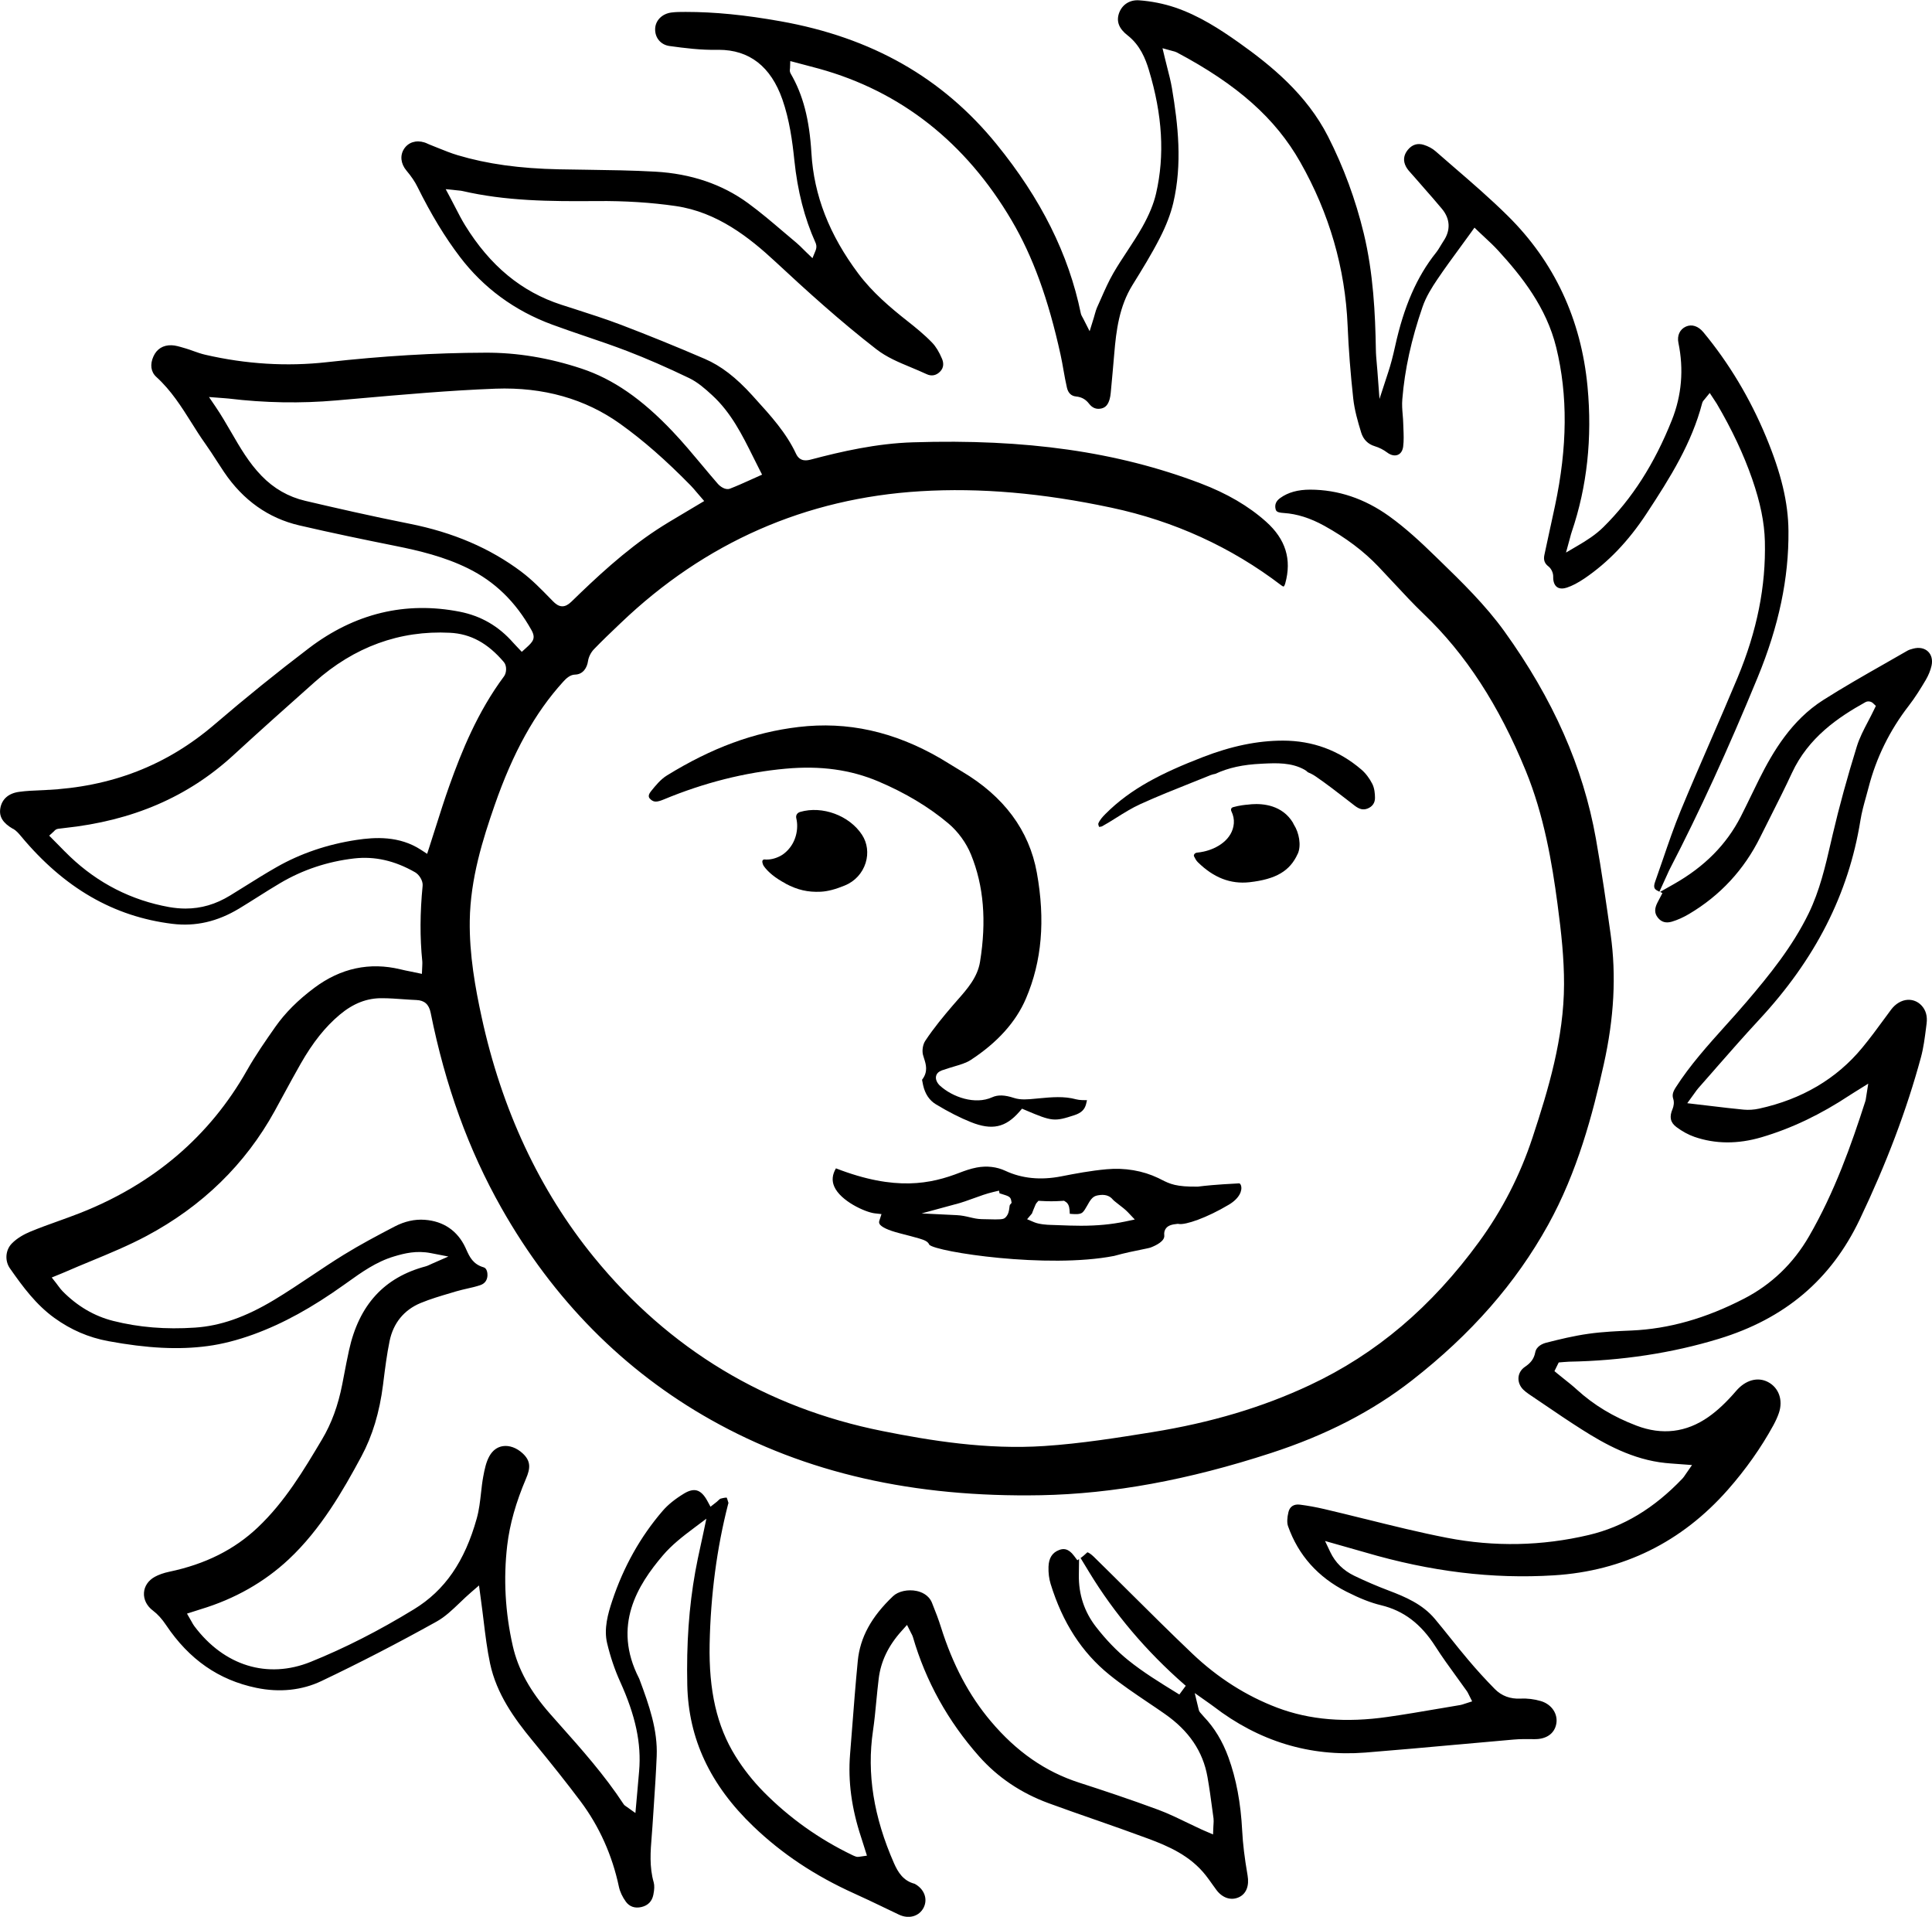 <?xml version="1.0" encoding="UTF-8"?>
<svg id="Layer_2" data-name="Layer 2" xmlns="http://www.w3.org/2000/svg" viewBox="0 0 40.297 39.97">
  <g id="Layer_1-2" data-name="Layer 1">
    <g>
      <polygon points="8.938 2.958 8.938 2.958 8.938 2.958 8.938 2.958" stroke-width="0"/>
      <path d="m.27,17.28c.071.041.123.103.168.157.899,1.08,1.933,1.678,3.161,1.828.481.058.936-.046,1.39-.32.129-.078.257-.159.384-.239.154-.097.313-.198.473-.292.469-.277.987-.449,1.54-.513.431-.049.847.045,1.273.289.082.047.167.175.156.282-.055.561-.058,1.076-.007,1.575.002.023.001.046-0.0.078l-.008.183-.24-.05c-.072-.014-.141-.028-.209-.045-.641-.154-1.244-.025-1.792.384-.345.257-.613.526-.819.82-.192.274-.409.585-.589.903-.776,1.373-1.952,2.376-3.494,2.98-.148.058-.299.112-.446.165-.185.066-.393.141-.585.221-.109.046-.264.125-.381.246-.132.136-.149.359-.037.518.271.388.546.758.927,1.033.347.25.714.407,1.121.483.816.151,1.476.184,2.076.103.301-.04.624-.123.96-.245.61-.223,1.211-.552,1.89-1.037l.062-.044c.296-.212.603-.432.975-.543.224-.067.468-.127.768-.069l.365.071-.34.149c-.02.009-.036.016-.05.023-.03.014-.056.026-.083.033-.867.231-1.39.803-1.599,1.748-.039.178-.074.359-.107.533l-.035.181c-.086.439-.223.814-.421,1.146-.381.641-.776,1.303-1.34,1.836-.49.464-1.094.766-1.846.924-.118.025-.22.061-.304.107-.133.074-.215.194-.224.329-.01.142.059.28.19.377.094.071.184.169.272.301.481.716,1.096,1.144,1.88,1.307.484.101.953.052,1.358-.141.799-.38,1.608-.798,2.405-1.242.175-.097.326-.242.486-.395.075-.072.152-.146.234-.216l.163-.141.044.329c.019.135.035.271.052.407.036.297.073.601.135.893.135.632.503,1.144.882,1.604.415.505.725.896,1.005,1.269.391.523.66,1.122.8,1.782.022.103.074.213.146.312.076.103.188.141.323.11.137-.032.221-.118.249-.255.023-.112.025-.196.008-.258-.094-.328-.067-.652-.042-.965.006-.07.012-.141.016-.212.009-.141.018-.283.028-.424.023-.344.046-.691.06-1.032.022-.541-.152-1.05-.363-1.612-.002-.004-.003-.009-.006-.013-.562-1.096-.028-1.945.499-2.563.186-.218.408-.391.658-.578l.248-.186-.064.303c-.018.085-.036.169-.055.254-.04.183-.08.366-.112.547-.132.735-.186,1.509-.167,2.366.025,1.118.476,2.081,1.377,2.945.598.573,1.286,1.031,2.104,1.4.193.087.388.18.576.27l.018.009c.114.055.228.11.343.164.205.096.42.034.512-.148.091-.181.012-.39-.188-.497-.238-.061-.347-.241-.429-.425-.427-.97-.571-1.874-.44-2.764.03-.203.05-.41.069-.612.015-.157.031-.319.051-.482.045-.358.201-.682.476-.988l.114-.127.091.181c.011.02.024.043.032.071.266.918.731,1.757,1.382,2.491.387.436.874.764,1.449.975.319.117.645.231.961.341l.024.008c.359.126.731.256,1.094.391.41.153.875.35,1.201.768.046.059.089.119.132.18.029.041.059.082.089.123.125.166.303.224.466.15.154-.07.221-.237.182-.458-.064-.37-.098-.656-.112-.927-.03-.583-.124-1.084-.287-1.532-.123-.338-.292-.616-.514-.849-.027-.029-.053-.059-.078-.089-.022-.027-.027-.053-.031-.071l-.08-.332.306.216c.031.022.058.04.083.06.949.731,2.015,1.055,3.168.965.641-.051,1.292-.11,1.922-.167l.015-.001c.385-.035.769-.07,1.154-.103.144-.013.289-.011.425-.009.254.007.429-.11.468-.318.039-.208-.096-.409-.322-.476-.135-.04-.285-.059-.422-.051-.216.01-.396-.056-.539-.201-.193-.196-.379-.4-.553-.607-.13-.153-.26-.315-.374-.458-.109-.136-.215-.268-.323-.397-.256-.306-.615-.459-.961-.59-.241-.091-.483-.195-.718-.308-.229-.11-.398-.277-.501-.494l-.11-.232.437.124c.134.038.268.075.401.114,1.369.402,2.657.558,3.938.478,1.442-.09,2.663-.691,3.628-1.787.372-.423.691-.874.946-1.34.05-.092.088-.176.116-.258.091-.266.001-.525-.225-.645-.216-.114-.471-.043-.666.184-.201.234-.39.412-.579.544-.461.323-.966.384-1.499.181-.485-.184-.893-.431-1.246-.753-.085-.078-.178-.151-.267-.222l-.015-.012c-.038-.03-.076-.06-.113-.091l-.071-.059.089-.181.109-.009c.035-.003.071-.006.106-.007,1.101-.02,2.151-.18,3.122-.476,1.38-.42,2.342-1.234,2.94-2.487.561-1.176.979-2.282,1.278-3.383.053-.195.08-.405.106-.609l.012-.096c.02-.155-.016-.282-.108-.379-.078-.082-.18-.121-.287-.116-.129.008-.254.083-.345.204l-.143.194c-.146.2-.298.406-.46.602-.534.647-1.258,1.074-2.15,1.269-.109.024-.221.031-.324.021-.221-.021-.441-.047-.673-.075l-.502-.059.158-.218c.027-.038.048-.068.072-.095.111-.126.221-.252.332-.378l.036-.042c.276-.315.589-.672.899-1.006,1.176-1.265,1.867-2.624,2.114-4.155.027-.171.074-.339.119-.5l.003-.011c.017-.06.034-.121.049-.181.16-.619.442-1.191.837-1.701.135-.174.251-.363.356-.54.056-.095.098-.198.12-.297.026-.117 0-.224-.071-.293-.074-.072-.187-.095-.308-.063-.045.012-.091.024-.126.045-.166.096-.332.191-.498.285-.417.237-.847.483-1.258.744-.657.419-1.043,1.068-1.333,1.647-.057.114-.112.228-.168.343-.071.146-.142.293-.216.438-.299.584-.755,1.045-1.395,1.408l-.288.163.048.025-.103.197c-.066.128-.064.225.007.315.074.094.171.121.297.083.116-.035.234-.088.351-.157.652-.385,1.153-.926,1.489-1.607.071-.144.144-.288.217-.432.151-.299.303-.601.442-.901.344-.744.969-1.165,1.534-1.479.057-.031.123-.012.157.02l.061.058-.037.076c-.039.081-.08.161-.122.241-.096.183-.183.35-.238.528-.197.635-.367,1.253-.504,1.839l-.038.164c-.114.494-.232,1.004-.463,1.479-.341.699-.824,1.291-1.289,1.837-.149.175-.301.344-.449.508-.363.404-.738.821-1.035,1.285-.062.097-.076.161-.051.238.024.074.008.156-.014.209-.072.166-.047.283.08.378.12.09.25.161.377.205.434.15.903.153,1.394.009.626-.184,1.233-.473,1.854-.884.029-.019.059-.038.095-.06l.281-.175-.047.298c-.004.029-.007.048-.013.066-.295.919-.642,1.897-1.175,2.819-.328.568-.784,1.005-1.353,1.299-.803.415-1.572.632-2.352.666-.278.012-.594.025-.896.068-.3.042-.598.114-.876.185-.077.019-.209.072-.234.203-.029.148-.106.227-.214.301-.079.053-.127.132-.135.221-.008.092.029.186.101.256.032.031.07.061.112.09l.303.205c.267.182.537.365.807.536.48.305,1.061.627,1.739.697.076.008.151.013.233.019l.324.024-.142.205c-.019.029-.035.053-.056.075-.592.622-1.232,1.008-1.957,1.179-.974.23-1.967.25-2.953.059-.573-.111-1.148-.254-1.704-.392l-.039-.009c-.27-.067-.541-.134-.811-.197-.178-.042-.351-.073-.516-.094-.125-.016-.211.039-.239.153-.03.122-.033.228-.009.296.214.605.624,1.065,1.221,1.367.277.14.505.23.718.281.473.114.834.388,1.136.862.138.216.292.428.441.633.072.099.144.198.214.297.014.019.024.041.036.065l.074.148-.165.053c-.026.009-.052.018-.08.023-.142.023-.283.048-.425.072l-.02.003c-.35.06-.712.122-1.07.173-.875.126-1.628.063-2.302-.191-.646-.244-1.243-.623-1.774-1.128-.451-.429-.911-.887-1.317-1.29-.246-.245-.492-.489-.74-.732-.058-.056-.104-.084-.132-.092-.011.01-.032.028-.045.041-.023.021-.046.042-.07.059l-.027.02.18.296c.523.861,1.191,1.649,1.986,2.344l.028.024-.134.182-.06-.037c-.343-.211-.695-.427-1.012-.683-.231-.187-.455-.418-.666-.69-.243-.312-.364-.677-.358-1.082l.004-.332-.035.025-.069-.092c-.123-.166-.23-.153-.31-.123-.144.054-.217.168-.223.351-.004.126.011.249.044.356.25.81.651,1.43,1.226,1.895.254.206.534.394.803.576.119.08.235.158.349.238.507.353.8.784.894,1.318.039.222.07.447.099.666l.027.198c.005.041.002.078-0.0.115-.001.018-.003.033-.003.049l-.007.17-.197-.085c-.024-.01-.044-.019-.063-.028-.089-.041-.177-.084-.265-.126l-.013-.006c-.197-.095-.4-.194-.605-.27-.593-.22-1.194-.418-1.652-.566-.703-.227-1.305-.645-1.84-1.279-.453-.536-.794-1.179-1.041-1.965-.047-.149-.107-.31-.187-.507-.069-.169-.229-.226-.318-.245-.182-.039-.386.006-.493.108-.454.431-.688.86-.736,1.35-.046.475-.084.96-.12,1.429l-.041.52c-.045.56.031,1.127.232,1.733.019.056.036.113.054.17l.066.209-.152.022c-.015.004-.05.007-.077-.002-.027-.009-.052-.02-.077-.032-.692-.333-1.312-.775-1.844-1.313-.227-.23-.428-.484-.595-.754-.385-.621-.555-1.362-.536-2.334.021-1.025.151-2.007.386-2.919l.007-.022c-.004-.013-.008-.026-.012-.039-.004-.015-.016-.054-.024-.072-.013-.002-.05-.001-.133.022-.009.003-.034.026-.047.039-.016.015-.032.03-.05.043l-.109.085-.066-.122c-.066-.122-.14-.196-.22-.217-.073-.02-.161.001-.264.063-.188.114-.34.236-.45.365-.461.535-.815,1.166-1.05,1.874-.089.268-.178.58-.106.884.068.284.159.553.27.798.325.716.447,1.293.397,1.871-.013.15-.026.301-.04.457l-.037.414-.194-.138c-.018-.011-.039-.025-.056-.052-.392-.598-.875-1.142-1.343-1.667l-.178-.201c-.425-.481-.675-.934-.787-1.426-.159-.7-.197-1.405-.116-2.096.052-.441.181-.897.393-1.395.089-.209.106-.361-.071-.525-.127-.117-.278-.171-.415-.15-.116.018-.212.09-.278.207-.069.122-.101.275-.13.433-.02.108-.033.223-.045.333-.02.177-.04.358-.089.533-.251.9-.667,1.503-1.311,1.896-.738.451-1.443.809-2.153,1.096-.899.363-1.806.084-2.427-.745-.021-.028-.037-.057-.056-.092l-.097-.169.288-.092c.708-.214,1.325-.564,1.834-1.04.67-.627,1.134-1.436,1.515-2.145.231-.43.379-.919.452-1.496l.008-.065c.035-.278.071-.564.128-.843.077-.376.3-.651.646-.795.205-.085.419-.148.626-.209l.117-.035c.078-.023.159-.041.231-.058.095-.021.184-.042.271-.071.094-.032.144-.099.151-.197.003-.056-.01-.155-.079-.175-.223-.064-.295-.222-.358-.361l-.024-.053c-.164-.349-.457-.549-.846-.577-.208-.016-.42.031-.631.141-.364.19-.719.378-1.064.591-.224.138-.447.287-.662.431-.255.17-.516.345-.785.507-.597.359-1.122.543-1.652.578-.613.041-1.171-.005-1.706-.14-.392-.099-.746-.306-1.053-.617-.032-.032-.058-.067-.092-.112-.013-.018-.026-.036-.041-.055l-.095-.121.196-.08c.033-.014.061-.025.088-.037.177-.077.356-.152.536-.226.39-.161.788-.326,1.157-.523,1.163-.62,2.061-1.496,2.671-2.602.063-.115.126-.231.189-.347l.005-.009c.114-.21.232-.426.352-.637.253-.442.511-.766.813-1.019.279-.234.568-.35.895-.344.142.001.285.011.423.021.094.007.189.013.283.017.166.007.26.091.295.264.307,1.527.79,2.859,1.476,4.072,1.08,1.909,2.552,3.396,4.374,4.42,1.972,1.108,4.224,1.619,6.88,1.57,1.498-.029,3.067-.316,4.796-.879,1.153-.375,2.115-.871,2.941-1.515,1.237-.965,2.166-2.026,2.84-3.242.613-1.106.931-2.312,1.161-3.346.217-.972.264-1.86.144-2.713-.085-.607-.186-1.313-.308-1.999-.266-1.492-.89-2.905-1.908-4.32-.394-.547-.886-1.027-1.363-1.49l-.089-.086c-.288-.281-.603-.575-.954-.827-.511-.366-1.064-.551-1.645-.552-.257,0-.461.057-.624.174-.087.062-.119.137-.098.228.012.051.033.076.172.085.275.018.551.105.845.267.451.25.819.527,1.126.848.107.112.213.226.319.34.206.221.414.446.631.653.871.832,1.566,1.901,2.125,3.266.382.931.549,1.924.662,2.773.083.622.138,1.145.137,1.677-.002,1.12-.326,2.194-.657,3.199-.257.781-.631,1.511-1.113,2.172-.995,1.364-2.15,2.342-3.533,2.991-.986.463-2.061.783-3.287.981-.696.112-1.484.239-2.252.289-1.2.08-2.379-.113-3.373-.312-2.426-.484-4.451-1.704-6.018-3.624-1.137-1.394-1.926-3.081-2.345-5.015-.128-.59-.257-1.291-.246-2.007.013-.878.274-1.699.517-2.399.386-1.11.841-1.931,1.432-2.581.061-.068.145-.146.245-.148.171-.003.253-.147.272-.28.013-.088.061-.185.127-.252.166-.172.341-.34.511-.501l.044-.042c1.756-1.68,3.86-2.605,6.255-2.749,1.241-.075,2.542.037,3.979.343,1.308.278,2.5.822,3.544,1.619.029.022.048.027.051.025.002-.001.019-.018.032-.065.139-.501.008-.922-.399-1.286-.367-.328-.817-.591-1.373-.802-1.73-.657-3.633-.929-5.993-.854-.76.023-1.498.193-2.12.357-.077.02-.235.062-.319-.118-.202-.435-.53-.796-.848-1.146l-.062-.069c-.341-.377-.656-.619-.993-.764-.599-.258-1.186-.496-1.744-.709-.324-.123-.661-.231-.987-.336l-.262-.084c-.829-.269-1.486-.812-2.008-1.659-.072-.117-.134-.238-.2-.366-.035-.067-.066-.129-.1-.192l-.103-.193.274.028c.032.003.052.005.073.01.905.209,1.809.219,2.813.21.579-.005,1.13.03,1.638.104.867.126,1.537.658,2.078,1.16.651.606,1.358,1.246,2.108,1.827.215.166.458.268.716.375.11.046.222.093.33.143.1.048.199.03.279-.05.091-.09.074-.197.043-.27-.06-.143-.129-.256-.205-.335-.163-.17-.352-.322-.517-.452-.358-.282-.729-.597-1.021-.986-.608-.811-.929-1.634-.981-2.518-.042-.704-.175-1.214-.432-1.655-.023-.039-.019-.075-.016-.097.001-.007.001-.012.002-.019l.005-.146.284.075c.113.03.215.056.316.084,1.709.473,3.06,1.538,4.018,3.165.441.749.764,1.638,1.019,2.797.024.108.043.216.062.325.022.121.043.244.071.363.026.113.09.175.19.185.116.012.2.058.272.151.07.091.156.123.259.099.087-.021.138-.08.171-.197.01-.038.018-.08.022-.129.026-.274.051-.549.074-.823.04-.476.103-.978.379-1.424.196-.316.398-.643.571-.981.135-.264.226-.503.28-.73.192-.816.101-1.632-.027-2.393-.024-.143-.06-.282-.098-.43-.018-.07-.036-.141-.053-.213l-.046-.192.221.061c.022.005.05.012.079.027,1.262.67,2.056,1.375,2.572,2.285.607,1.068.939,2.216.989,3.413.02.486.06.996.117,1.518.026.239.096.485.167.714.044.141.141.238.279.28.096.029.186.075.26.131.078.059.16.077.226.049.06-.025.1-.088.11-.175.015-.119.01-.246.005-.369l-.004-.109c-.001-.06-.006-.119-.011-.178-.009-.107-.018-.217-.008-.329.05-.618.188-1.247.421-1.922.073-.213.196-.408.306-.571.156-.231.317-.451.488-.684.072-.098.142-.194.212-.291l.078-.109.097.093c.036.035.075.071.114.107.096.089.194.18.287.282.482.527,1.002,1.178,1.207,2.016.244.996.235,2.077-.026,3.305-.029.134-.058.269-.087.403l-.009.04c-.042.193-.084.387-.125.58-.022.103.004.177.084.238.06.046.102.136.1.214-.003.1.025.177.078.216.062.046.146.032.206.013.113-.037.234-.101.372-.194.49-.334.911-.773,1.287-1.344.508-.771.946-1.477,1.164-2.308.01-.038.032-.062.047-.077l.111-.136.109.166c.014.021.027.04.039.06.316.538.557,1.05.737,1.567.171.494.255.907.265,1.3.023.938-.163,1.867-.568,2.84-.184.441-.377.886-.564,1.317-.208.479-.422.971-.624,1.46-.138.335-.258.685-.374,1.024-.053.155-.106.308-.16.46-.044.124-.005.156.05.185l.04.021.171-.375c.018-.041.033-.074.05-.106.611-1.179,1.21-2.484,1.829-3.989.441-1.07.651-2.068.642-3.052-.005-.594-.15-1.201-.47-1.97-.333-.8-.772-1.532-1.304-2.174-.108-.13-.241-.173-.364-.119-.128.057-.189.188-.157.341.114.554.068,1.096-.137,1.61-.362.909-.829,1.639-1.428,2.231-.161.159-.351.28-.533.386l-.247.145.088-.322c.01-.037.019-.075.032-.111.32-.94.43-1.958.329-3.027-.133-1.405-.694-2.604-1.665-3.563-.363-.359-.758-.7-1.14-1.029-.122-.105-.244-.211-.365-.317-.065-.057-.154-.105-.245-.133-.132-.041-.244-.005-.334.105-.089.11-.102.228-.037.35.028.054.074.104.123.158.017.018.033.037.049.055.065.075.131.149.196.224l.01.012c.123.139.25.284.373.432.173.209.183.448.029.673-.018.027-.035.055-.052.084-.033.055-.063.106-.102.155-.4.501-.671,1.122-.854,1.956-.046.209-.091.379-.142.534l-.183.56-.044-.587c-.003-.043-.007-.085-.011-.128l-.001-.013c-.009-.102-.019-.208-.02-.315-.012-.726-.052-1.58-.253-2.412-.17-.702-.42-1.38-.743-2.015-.449-.883-1.193-1.486-1.861-1.96-.397-.281-.833-.564-1.332-.733-.235-.079-.494-.131-.749-.149-.196-.014-.357.09-.42.272-.058.17.001.32.18.459.261.203.374.491.443.719.285.941.334,1.784.151,2.577-.05.218-.145.447-.288.702-.098.173-.208.34-.314.502-.099.15-.199.302-.288.456-.098.169-.18.354-.259.534-.028.064-.056.126-.084.188-.016.036-.028.078-.042.127-.008.03-.016.059-.026.091l-.085.273-.13-.256c-.007-.014-.013-.025-.019-.035-.014-.025-.028-.049-.035-.082-.254-1.234-.83-2.388-1.76-3.53-1.127-1.384-2.6-2.221-4.502-2.56-.747-.133-1.375-.195-1.977-.195h-.01c-.098,0-.2,0-.294.013-.19.026-.327.163-.335.334-.009.189.115.339.3.364.319.044.659.087.998.079.008-0.0.017-0.0.025-0.0.642,0,1.09.348,1.331,1.036.147.42.209.876.249,1.266.067.645.211,1.207.441,1.719.009.02.036.081.002.165l-.065.159-.124-.119c-.021-.02-.042-.041-.062-.061-.052-.052-.099-.099-.149-.141-.093-.077-.185-.156-.277-.234-.235-.2-.478-.407-.73-.591-.539-.395-1.19-.616-1.935-.658-.477-.027-.961-.033-1.429-.04l-.064-.001c-.171-.003-.343-.005-.514-.008-.829-.017-1.501-.111-2.115-.294-.138-.041-.273-.096-.403-.148-.061-.025-.117-.047-.172-.069-.017-.006-.034-.014-.05-.021l-.01-.005c-.02-.009-.04-.018-.061-.024-.173-.054-.336-.002-.425.137-.087.136-.068.308.051.45.102.121.177.232.229.338.289.582.571,1.047.888,1.464.492.646,1.139,1.121,1.922,1.41.227.084.46.163.685.24l.015.005c.284.096.576.196.861.305.408.157.832.342,1.296.565.178.086.328.217.479.356.396.362.63.832.856,1.287.043.087.087.174.131.261l.056.11-.256.115c-.14.063-.273.123-.413.177-.098.038-.21-.05-.255-.102-.109-.125-.215-.252-.322-.38l-.01-.012c-.196-.234-.398-.476-.611-.7-.64-.676-1.243-1.092-1.898-1.309-.675-.224-1.347-.336-2.009-.332-1.054.003-2.135.068-3.305.198-.831.093-1.684.041-2.534-.155-.088-.02-.174-.051-.25-.078-.055-.02-.108-.039-.163-.055l-.042-.012c-.084-.025-.171-.051-.249-.053-.175-.005-.306.075-.377.231-.077.169-.055.326.06.43.308.28.524.622.733.954.087.139.186.296.289.44.083.117.161.237.236.354.051.079.102.158.154.235.397.588.925.962,1.568,1.112.683.159,1.367.3,2.005.428.494.099,1.019.224,1.513.467.561.276.994.696,1.325,1.287.098.175.031.246-.117.379l-.084.076-.109-.115c-.024-.025-.047-.049-.07-.075-.305-.347-.671-.559-1.117-.647-1.131-.221-2.188.034-3.142.759-.666.506-1.329,1.042-1.969,1.591-.998.856-2.151,1.304-3.526,1.369l-.104.005c-.148.006-.302.012-.449.033-.219.03-.357.151-.39.34-.031.176.051.309.264.432Zm10.606-5.357c-.658-.493-1.423-.821-2.34-1.003-.788-.156-1.575-.337-2.172-.477-.347-.082-.653-.256-.908-.52-.264-.272-.445-.584-.636-.914-.102-.175-.207-.357-.325-.53l-.136-.2.316.024c.04.003.067.005.094.008.751.091,1.507.104,2.247.039l.423-.037c.952-.084,1.931-.171,2.897-.208.997-.036,1.872.212,2.602.735.479.343.945.751,1.467,1.283.043.044.082.09.128.145l.155.18-.248.148c-.078.047-.156.094-.235.14-.169.1-.341.202-.504.309-.676.444-1.276,1.009-1.785,1.504-.065.063-.126.094-.187.094-.081,0-.146-.055-.193-.103l-.056-.057c-.191-.196-.388-.398-.605-.56ZM1.132,17.327c.013-.013.036-.037.078-.044.045-.007.088-.011.13-.016,1.426-.151,2.58-.648,3.53-1.521.55-.506,1.115-1.009,1.694-1.524.825-.734,1.774-1.08,2.82-1.027.432.021.79.216,1.126.612.066.078.056.225.003.296-.552.741-.886,1.568-1.14,2.28-.101.283-.19.565-.285.864-.045.142-.087.277-.132.413l-.047.145-.127-.083c-.453-.296-.959-.266-1.349-.207-.605.092-1.164.282-1.661.565-.232.132-.469.28-.678.411-.098.061-.196.123-.295.183-.299.183-.603.272-.931.272-.11,0-.225-.011-.34-.031-.786-.141-1.482-.495-2.069-1.054-.081-.077-.16-.158-.238-.238l-.195-.197.108-.099Z" stroke-width="0"/>
      <path d="m19.678,22.311l.019-.007c.064-.023.131-.043.198-.063.132-.039.257-.075.351-.137.557-.363.945-.794,1.153-1.282.332-.777.406-1.635.227-2.625-.159-.88-.686-1.591-1.565-2.111-.065-.038-.129-.078-.194-.118l-.013-.008c-.08-.05-.16-.099-.242-.147-.968-.56-1.935-.774-2.957-.653-.933.111-1.805.432-2.744,1.01-.132.081-.239.213-.333.33-.083.102-.035.145-.006.171.066.059.13.059.274-.001.837-.348,1.692-.564,2.542-.641.729-.066,1.355.021,1.935.267.561.238,1.051.532,1.458.875.201.169.374.407.473.652.264.649.325,1.38.187,2.233-.052.322-.263.562-.468.795-.031.035-.062.07-.092.105-.199.232-.407.483-.581.746-.051.076-.071.198-.05.29.007.027.015.054.024.08.038.118.089.276-.042.443h0c.002,0,.001.025.022.115.041.182.131.316.267.398.265.16.504.281.729.371.439.176.722.115,1.011-.216l.056-.064.078.033c.551.235.599.239,1.018.101.139-.046.211-.115.24-.231.009-.037.015-.063.019-.08-.022-0-.054-.001-.103-.002-.049-.002-.087-.007-.122-.016-.256-.07-.512-.045-.783-.02l-.075.007c-.142.014-.301.03-.44-.016-.195-.064-.336-.068-.455-.014-.356.162-.826-.003-1.088-.241-.054-.049-.107-.136-.077-.218.027-.072.101-.097.149-.113Z" stroke-width="0"/>
      <path d="m18.342,25.518c.038.069.181.136.424.199l.046.012c.122.031.244.063.362.097.115.034.183.065.209.13.146.151,2.464.505,3.856.233.225-.063.422-.102.565-.131.093-.019.17-.034.198-.045.112-.043.297-.133.282-.254-.007-.058.006-.107.037-.147.049-.061.127-.08.236-.091l.016-.001.016.003c.136.023.575-.123,1.045-.404.217-.13.282-.292.251-.396-.008-.027-.025-.047-.038-.047h-.001c-.524.027-.718.051-.834.065l-.025.003c-.455.008-.588-.058-.755-.142-.026-.013-.049-.025-.074-.037-.323-.154-.697-.218-1.078-.183-.332.03-.649.09-.945.148-.43.084-.822.045-1.166-.116-.18-.084-.387-.108-.599-.068-.131.025-.252.069-.344.104-.612.239-1.35.394-2.59-.087-.077.131-.089.255-.036.378.131.304.65.538.844.56l.142.016-.044.136c-.009.026-.008.046.002.064Zm3.18-.208c.005-.015.015-.039.033-.085.044-.108.05-.122.066-.141l.038-.044.058.003c.143.009.284.009.431-.001l.046-.003.05.034c.06.053.064.132.068.216 0.0.007.001.014.001.022.012.001.025.002.038.003.079.005.169.012.222-.027.035-.026.074-.095.105-.15.053-.095.103-.185.198-.206.096-.021.236-.036.333.081.017.021.076.066.123.103.07.054.142.109.193.163l.144.152-.205.043c-.287.06-.58.087-.92.087-.158,0-.309-.006-.443-.011-.067-.002-.133-.005-.198-.007-.051-.001-.227-.01-.334-.056l-.146-.062.097-.114Zm-1.589-.199c.138-.037.258-.081.374-.123.138-.05.265-.097.412-.132l.118-.028.011.056c.013.004.028.009.043.013.139.043.185.057.199.131l.01.054-.035.042c-.006.009-.01.042-.012.062-.007.057-.017.135-.076.196-.033.034-.058.046-.219.046-.059,0-.138-.002-.244-.005l-.039-.001c-.084-.001-.164-.019-.248-.039-.084-.02-.17-.039-.27-.044l-.735-.036.71-.193Z" stroke-width="0"/>
      <path d="m27.068,17.805c.08-.177.024-.446-.077-.603-.011-.016-.017-.032-.021-.043-.224-.371-.623-.405-.86-.389l-0.0 0-.087.009c-.046.003-.168.015-.305.053-.017.005-.029.014-.036.029-.008.017-.007.037.002.056.04.083.058.168.051.253-.028.34-.357.53-.63.588-.044.01-.09.017-.138.022-.026.003-.048.016-.059.037-.008.014-.009.028-.002.042.017.036.044.087.078.12.331.325.682.46,1.075.418.554-.062.846-.233,1.008-.592Z" stroke-width="0"/>
      <path d="m27.283,16.105c.044.019.099.045.151.08.237.162.466.34.688.512l.133.103c.101.078.181.095.27.06.102-.041.155-.119.154-.224-0-.083-.01-.201-.057-.292-.059-.116-.14-.223-.23-.299-.466-.399-1.016-.601-1.633-.601-.528,0-1.077.113-1.677.346-.83.322-1.492.647-2.026,1.184-.055.055-.121.127-.148.2-.003.013.007.05.016.069.017-.001.05-.005.066-.014.1-.055.198-.117.294-.177.162-.102.324-.203.499-.283.353-.161.72-.307,1.074-.448l.058-.023c.112-.045.224-.089.336-.135.033-.013.068-.02.097-.026.277-.128.574-.193.963-.211l.035-.002c.277-.013.59-.027.864.127.026.015.05.033.072.055Z" stroke-width="0"/>
      <path d="m16.385,18.426c.247.131.465.182.733.169.143-.007.303-.048.502-.13.21-.085.368-.257.435-.471.063-.202.036-.415-.075-.585-.262-.403-.829-.613-1.291-.478-.063.019-.095.071-.08.133.013.057.019.113.018.168-.001.129-.037.26-.1.368-.064.109-.158.202-.258.253-.108.055-.218.079-.327.069h-0c-.015,0-.024.007-.03.013-.01.011-.014.026-.012.039.009.048.021.071.027.08.087.129.246.257.458.37Z" stroke-width="0"/>
    </g>
  </g>
</svg>